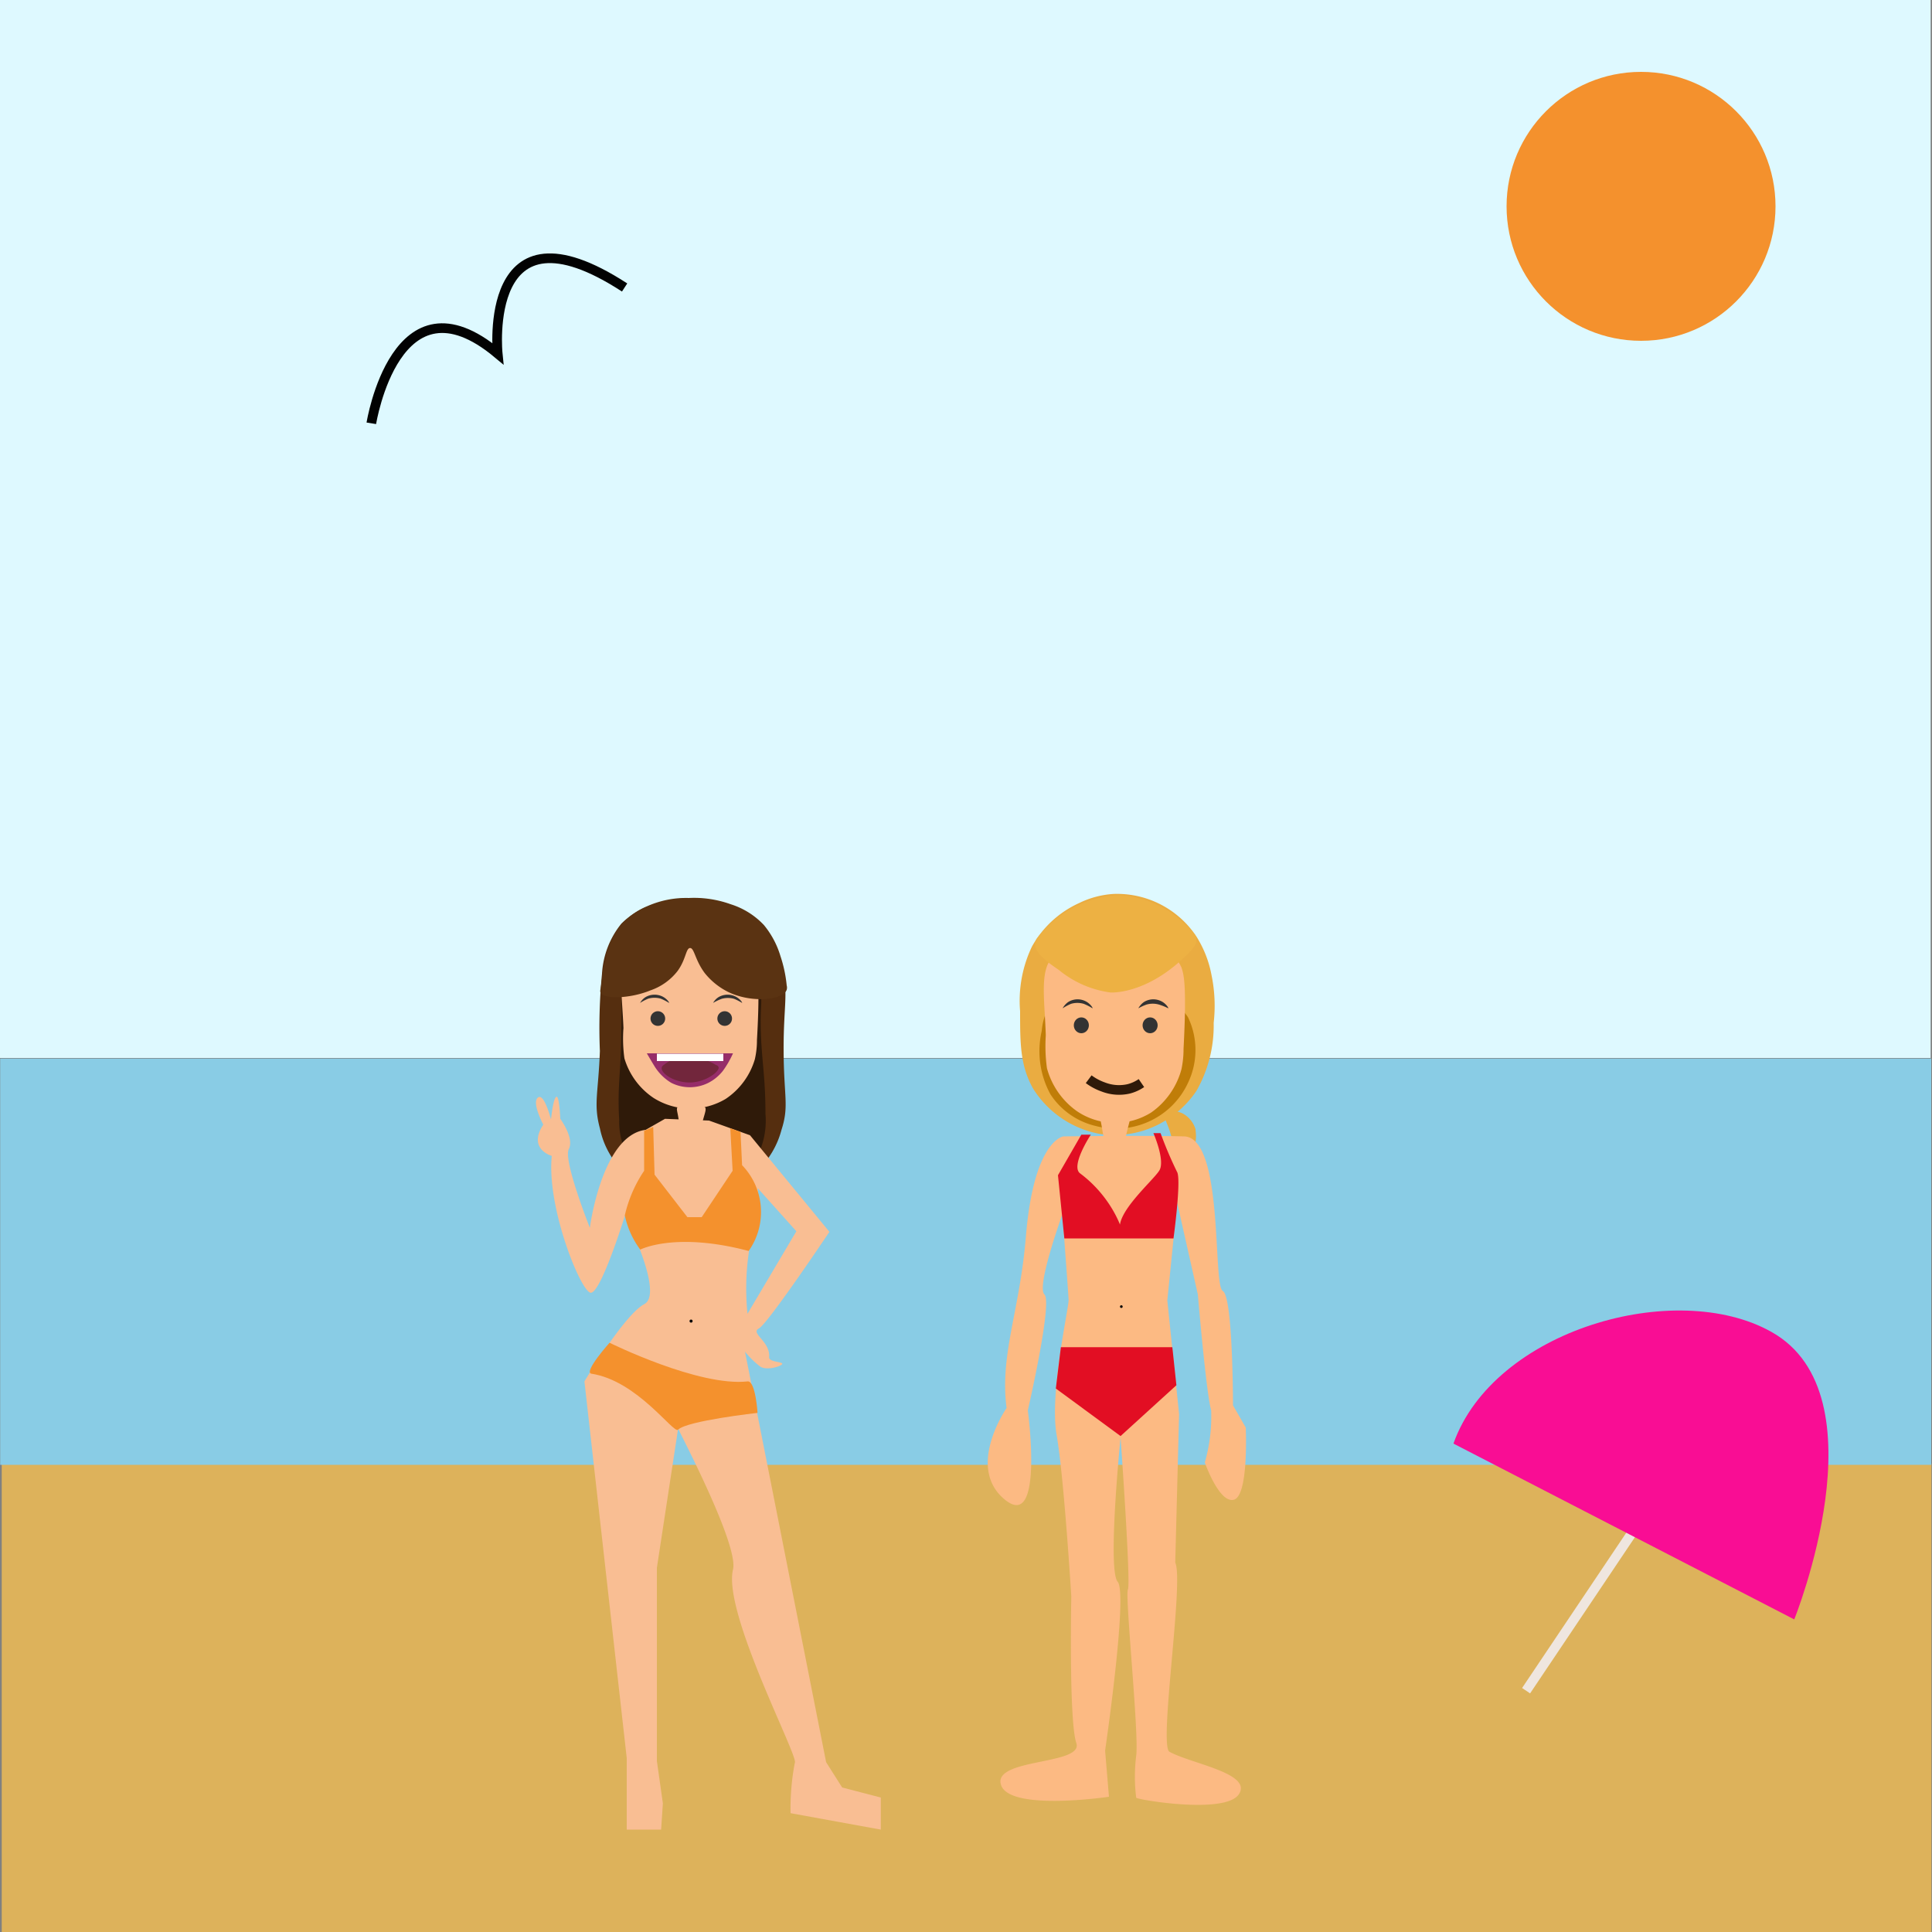 <svg id="Lag_1" data-name="Lag 1" xmlns="http://www.w3.org/2000/svg" viewBox="0 0 100 100"><rect x="0" y="0" width="100" height="100" fill="#808080" stroke="none"/><defs><style>.cls-1{fill:#def9ff;}.cls-2{fill:#ddb25b;}.cls-3{fill:#89cce5;}.cls-4{fill:#eaac41;}.cls-5{fill:#c07d08;}.cls-6{fill:#fcba83;}.cls-7{fill:#333;}.cls-8{fill:#edb143;}.cls-9{fill:#552e0f;}.cls-10{fill:#2f1a09;}.cls-11{fill:#f9be93;}.cls-12{fill:#5a3312;}.cls-13,.cls-22{fill:none;}.cls-13{stroke:#2f1a09;}.cls-13,.cls-20,.cls-22{stroke-miterlimit:10;stroke-width:0.5px;}.cls-14{fill:#f4912d;}.cls-15{fill:#070606;}.cls-16{fill:#e20e23;}.cls-17{fill:#962d69;}.cls-18{fill:#72263c;}.cls-19{fill:#fff;}.cls-20{fill:#f7ebed;stroke:#efe6df;}.cls-21{fill:#f90d94;}.cls-22{stroke:#020202;}</style></defs><title>Tegnebræt 1</title><rect class="cls-1" x="-0.02" width="99.95" height="54.76"/><polyline class="cls-2" points="0.09 75.76 99.97 75.76 99.97 100 0.09 100"/><polyline class="cls-3" points="0.01 54.79 99.96 54.79 99.96 75.82 0.01 75.82"/><path class="cls-4" d="M60.76,61.61c-.11,0,0-.49,0-1.52a5.76,5.76,0,0,0-.11-1.17c-.18-.79-.48-1.08-.33-1.29s.61-.13.89,0a1.38,1.38,0,0,1,.67.82c0,.15.13.52-.22,1.52C61.39,60.7,60.92,61.67,60.76,61.61Z"/><path class="cls-4" d="M57.64,46.27a4.72,4.72,0,0,0-1.78.47A5.3,5.3,0,0,0,53.41,49a6.52,6.52,0,0,0-.61,3.34c0,1.66,0,2.8.67,4a5.18,5.18,0,0,0,3.45,2.35,5,5,0,0,0,3.23-.59,5.22,5.22,0,0,0,1.78-1.64,6.84,6.84,0,0,0,.89-3.52,7.81,7.81,0,0,0-.11-2.46,5.69,5.69,0,0,0-.78-2A4.93,4.93,0,0,0,57.64,46.27Z"/><path class="cls-5" d="M54.25,52.19a3.14,3.14,0,0,0-.33,1.17,4.66,4.66,0,0,0,.45,3.28,3.85,3.85,0,0,0,2.34,1.64,4.11,4.11,0,0,0,3-.35,4.06,4.06,0,0,0,1.78-1.88,3.93,3.93,0,0,0,0-3.4A3.12,3.12,0,0,0,60,51.48C58.12,50.55,55.19,50.57,54.25,52.19Z"/><path class="cls-6" d="M54.58,49.37a3.69,3.69,0,0,0-.28.41c-.45.78-.22,2.17-.17,3.81a8.4,8.4,0,0,0,.06,1.7,4,4,0,0,0,1.56,2.23,3.52,3.52,0,0,0,3.84.06,4,4,0,0,0,1.56-2.23,5,5,0,0,0,.11-1.06c.18-3.42,0-3.88-.11-4.22a3.55,3.55,0,0,0-1.22-1.41,4.38,4.38,0,0,0-4.56,0A3.76,3.76,0,0,0,54.58,49.37Z"/><path class="cls-7" d="M55,52.19s.12-.23.33-.35a.92.92,0,0,1,.89,0c.22.12.35.33.33.35a2.93,2.93,0,0,0-.45-.23,1.16,1.16,0,0,0-.67,0A2.93,2.93,0,0,0,55,52.19Z"/><path class="cls-7" d="M58.92,52.19s.12-.23.33-.35a.92.92,0,0,1,.89,0c.22.12.35.33.33.35A2.93,2.93,0,0,0,60,52a1.16,1.16,0,0,0-.67,0A2.93,2.93,0,0,0,58.92,52.19Z"/><ellipse class="cls-7" cx="55.97" cy="53.07" rx="0.39" ry="0.41"/><ellipse class="cls-7" cx="59.53" cy="53.07" rx="0.39" ry="0.41"/><path class="cls-6" d="M57,57.78c-.1.1,0,.28.06.74a15.19,15.19,0,0,0,.39,1.62c.23.69.3.71.33.7s.11-.18.22-.7.2-1,.33-1.56.21-.69.11-.79-.28,0-.78,0S57.13,57.68,57,57.78Z"/><path class="cls-8" d="M53.58,48.79c-.09.52.75,1.09,1.22,1.41a5.31,5.31,0,0,0,2.67,1.17s1.95.15,4.12-2.11c.11-.12.39-.4.33-.7a.51.51,0,0,0-.11-.23,5.49,5.49,0,0,0-3.9-2,5.73,5.73,0,0,0-4.23,2.23A.52.52,0,0,0,53.58,48.79Z"/><path class="cls-9" d="M34.1,46.73a4.07,4.07,0,0,0-1.94,1.08,4.52,4.52,0,0,0-1,2.59,29.06,29.06,0,0,0-.11,4c-.08,2.2-.34,2.74,0,4a4.32,4.32,0,0,0,.86,1.84,5,5,0,0,0,3.89,1.4,4.81,4.81,0,0,0,3.35-1,4.48,4.48,0,0,0,1.3-2.16c.4-1.24.12-1.69.11-4.1s.28-3-.11-4.43a4.69,4.69,0,0,0-1.08-2.16,4.54,4.54,0,0,0-2.48-1.19A5.81,5.81,0,0,0,34.1,46.73Z"/><path class="cls-10" d="M32.27,51.48c-.15.28-.07.33-.11,1.84,0,2.08-.22,2.84-.11,4.64a3.7,3.7,0,0,0,.43,1.84A3.3,3.3,0,0,0,33.78,61a4.27,4.27,0,0,0,4.43-.11,3.56,3.56,0,0,0,1.19-1.51,4.1,4.1,0,0,0,.22-1.73c0-1.7-.15-2.49-.22-3.78-.1-2,.13-2.08-.11-2.48C38.22,49.56,33.29,49.6,32.27,51.48Z"/><path class="cls-11" d="M32.7,49.32a3.4,3.4,0,0,0-.27.38c-.43.72-.22,2-.16,3.51a7.35,7.35,0,0,0,.05,1.57,3.75,3.75,0,0,0,1.51,2.05,3.57,3.57,0,0,0,3.73.05,3.74,3.74,0,0,0,1.51-2.05,4.37,4.37,0,0,0,.11-1c.18-3.15,0-3.57-.11-3.89a3.34,3.34,0,0,0-1.19-1.3,4.44,4.44,0,0,0-4.43,0A3.58,3.58,0,0,0,32.7,49.32Z"/><path class="cls-7" d="M33.13,51.91s.11-.21.32-.32a.93.93,0,0,1,.86,0c.21.11.34.3.32.32a2.89,2.89,0,0,0-.43-.22,1.18,1.18,0,0,0-.65,0A2.89,2.89,0,0,0,33.13,51.91Z"/><path class="cls-7" d="M36.91,51.91s.11-.21.32-.32a.93.93,0,0,1,.86,0c.21.11.34.3.32.32A2.89,2.89,0,0,0,38,51.7a1.18,1.18,0,0,0-.65,0A2.89,2.89,0,0,0,36.91,51.91Z"/><circle class="cls-7" cx="34.05" cy="52.72" r="0.38"/><circle class="cls-7" cx="37.51" cy="52.72" r="0.38"/><path class="cls-12" d="M31.08,51.37c.11.35,1.5.34,2.59-.11a3,3,0,0,0,1.4-1c.44-.6.43-1.19.65-1.19s.25.62.76,1.3a3.61,3.61,0,0,0,1,.86c1.24.73,3.05.56,3.24,0a.42.42,0,0,0,0-.22,6.82,6.82,0,0,0-.32-1.51,4.58,4.58,0,0,0-.86-1.62,4,4,0,0,0-1.73-1.08,5.57,5.57,0,0,0-2.16-.32,4.92,4.92,0,0,0-2.16.43A3.56,3.56,0,0,0,32.05,48a4.26,4.26,0,0,0-.65,1.4c0,.1-.09.39-.22,1,0,0,0,.22-.11.86A.25.25,0,0,0,31.08,51.37Z"/><path class="cls-13" d="M56.35,55.86a2.82,2.82,0,0,0,.75.4,2.25,2.25,0,0,0,1.32.1,2.08,2.08,0,0,0,.66-.3"/><path class="cls-11" d="M36.7,58l2.12.76,4.11,5s-3.18,4.75-3.65,5,.61.67.53,1.5c0,.24.68.22.68.33s-.78.37-1.13.15a4.44,4.44,0,0,1-.8-.78l4.2,21.25.83,1.31,2,.52,0,1.66-4.67-.85a12.49,12.49,0,0,1,.22-2.61c.21-.31-3.74-7.77-3.2-10,.31-1.27-2.76-7.08-2.84-7.3L34,81.15v10l.31,2.19-.09,1.36H32.44V91L30.25,71.5s2.06-3.45,3.1-4-1-4.59-1-4.59-1.27,4.11-1.79,4-2.27-4.42-2-7.08c0,0-1.27-.35-.44-1.62,0,0-.61-1.14-.28-1.4s.68,1.14.68,1.14.09-1,.26-1.17.22,1.13.22,1.13.74,1,.44,1.57,1.09,4.07,1.09,4.07.62-4.79,2.89-5.07l1-.57Z"/><path class="cls-3" d="M38.69,68l2.53-4.27-2-2.23a5.9,5.9,0,0,1-.34,2.62A13.09,13.09,0,0,0,38.69,68Z"/><path class="cls-14" d="M33.14,64.68s1.79-.94,5.61.07a3.49,3.49,0,0,0-.34-4.44l-.08-1.72-.53-.19.12,2.2L36.32,63l-.74,0L33.88,60.8l-.07-2.47-.47.2V60.6a6.83,6.83,0,0,0-1,2.31A4.55,4.55,0,0,0,33.14,64.68Z"/><path class="cls-11" d="M35.08,57.3c-.1.09,0,.26.05.68a13.4,13.4,0,0,0,.38,1.49c.22.63.3.65.32.65s.11-.16.22-.65.2-1,.32-1.44.21-.64.11-.73-.27,0-.76,0S35.18,57.21,35.08,57.3Z"/><path class="cls-14" d="M31.55,69.5s4.62,2.29,7.16,2c.4,0,.5,1.63.5,1.63s-3.67.41-4.11.87c-.23.24-2.1-2.54-4.5-2.9C30.21,71,31.55,69.5,31.55,69.5Z"/><circle class="cls-15" cx="35.77" cy="68.38" r="0.08"/><path class="cls-6" d="M58,74.4s.54,7.56.38,7.87.58,7.46.43,8.6a8.7,8.7,0,0,0,0,2.18c0,.09,4.63.89,5.32-.19s-2.48-1.57-3.6-2.19c-.56-.31.76-8.85.3-9.79l.2-7.69-.61-5.88.51-5.06L62,67s.43,5.1.69,6a8.59,8.59,0,0,1-.33,2.7s.76,2.16,1.52,1.92.6-3.73.6-3.73l-.66-1.15s0-5.64-.53-5.92.07-7.94-2-8-6.25,0-6.25,0S53.51,59,53.1,64c-.32,3.89-1.36,6.1-1,8.88,0,0-2.13,3.07-.09,4.74S53.2,73,53.2,73s1.29-5.59.86-6,.93-4.15.93-4.15.3,4,.32,4.42-1,4.84-.62,7,.76,8.36.76,8.36-.13,6.44.26,7.59-4.33.77-3.9,2.16S57.4,93,57.4,93l-.2-2.39s1.19-8.12.65-8.74S58,74.4,58,74.4Z"/><path class="cls-16" d="M55.09,64.1l5.65,0s.42-3.08.18-3.45a20.33,20.33,0,0,1-.85-2H59.7s.62,1.41.31,1.93S57.65,62.84,58,63.73s0-1.44-2.1-3c-.5-.39.56-2,.56-2h-.49l-1.21,2.1Z"/><path class="cls-17" d="M33.48,54.52s.26.45.38.64a2.58,2.58,0,0,0,.89.89,2.14,2.14,0,0,0,1.91,0,2.27,2.27,0,0,0,.77-.64,5.05,5.05,0,0,0,.51-.89H33.48Z"/><path class="cls-18" d="M34.25,55.27c0-.09.1-.15.26-.26a1.61,1.61,0,0,1,.77-.26,2.71,2.71,0,0,1,1.79.38c.06,0,.12.07.13.13,0,.25-.74.78-1.53.77S34.21,55.56,34.25,55.27Z"/><path class="cls-19" d="M34,54.92h3.44v-.38H34Z"/><polygon class="cls-16" points="58 74.33 60.89 71.7 60.68 69.73 54.91 69.73 54.65 71.87 58 74.33"/><circle class="cls-15" cx="58.04" cy="67.63" r="0.07"/><line class="cls-20" x1="85.95" y1="77.14" x2="78.99" y2="87.51"/><path class="cls-21" d="M75.23,74.72l17.64,9.1s4.68-11.6-1.18-14.88C86.73,66.15,77.32,68.83,75.23,74.72Z"/><path class="cls-22" d="M19.22,21.91s1.28-8,6.54-3.61c0,0-.84-8.24,6.57-3.42"/><circle class="cls-14" cx="84.94" cy="10.68" r="6.96"/></svg>